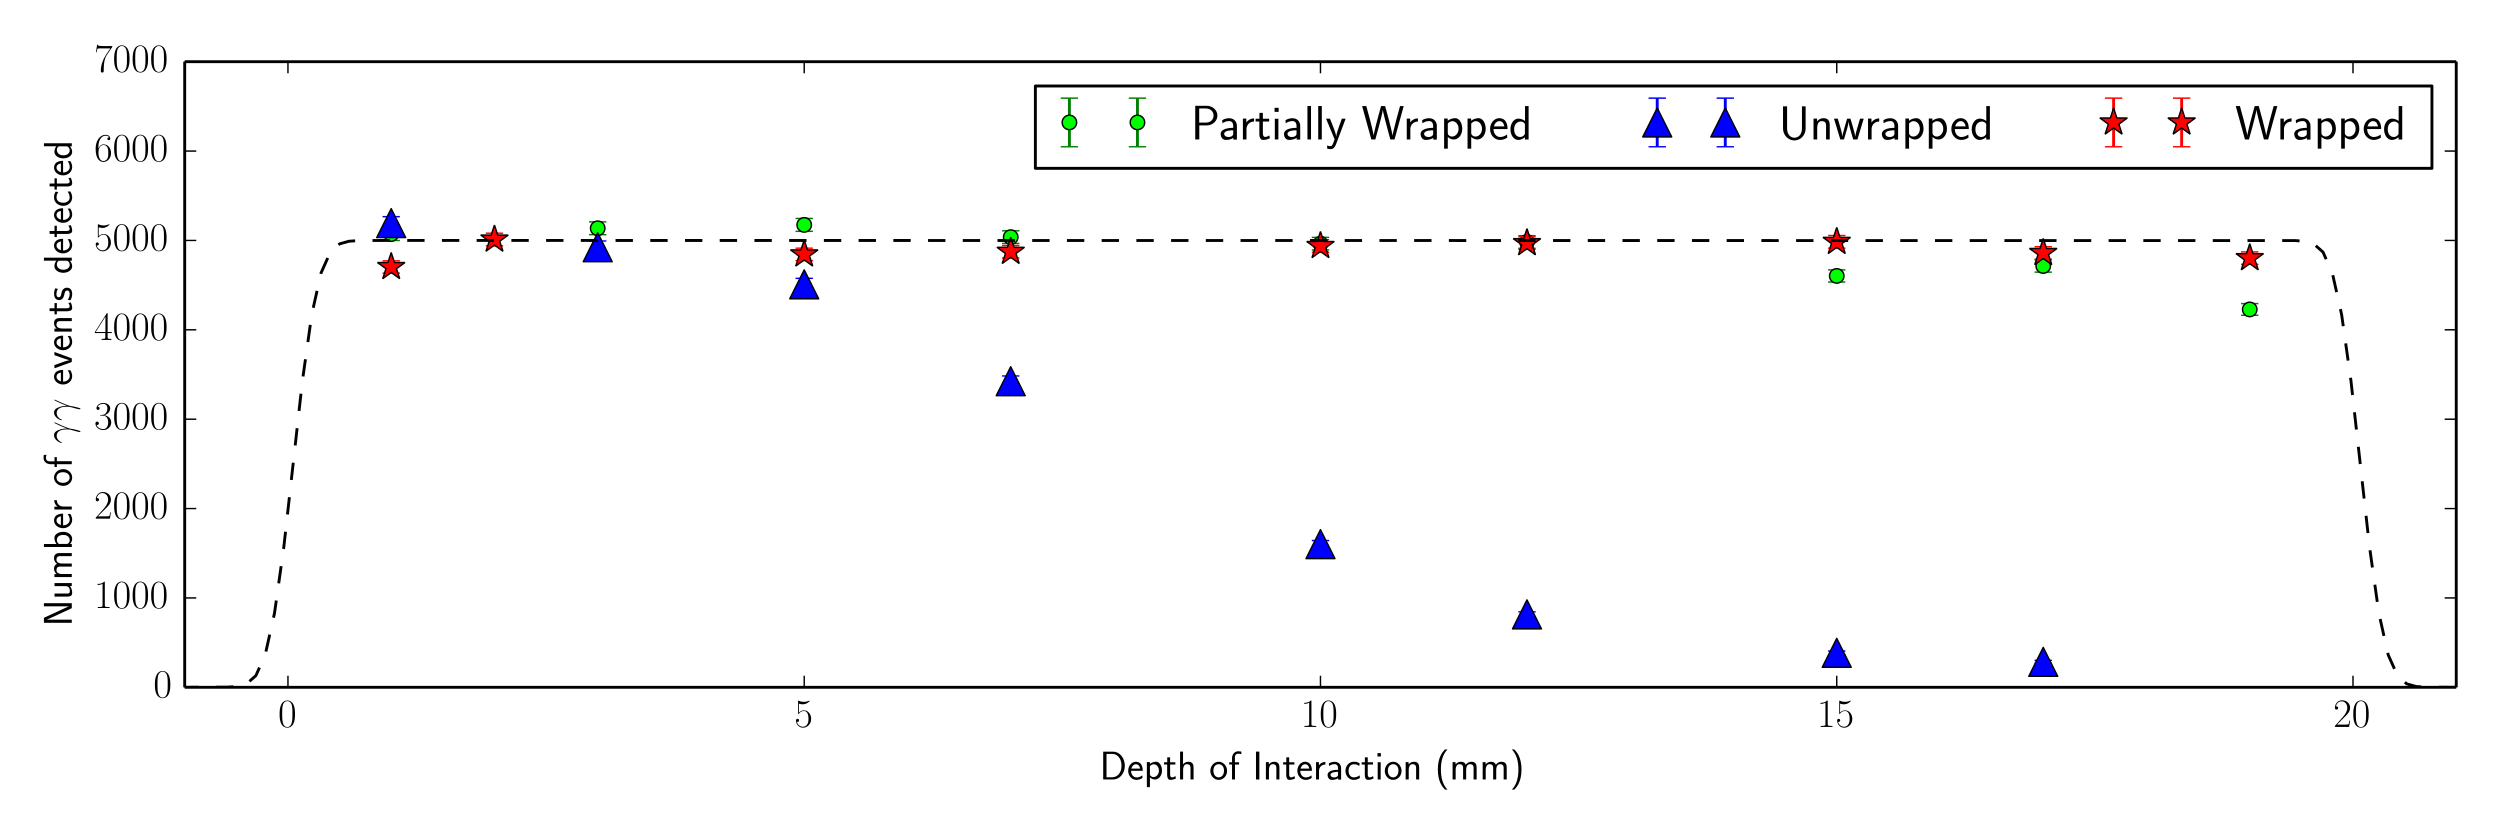 <?xml version="1.0" encoding="utf-8" standalone="no"?>
<!DOCTYPE svg PUBLIC "-//W3C//DTD SVG 1.1//EN"
  "http://www.w3.org/Graphics/SVG/1.1/DTD/svg11.dtd">
<!-- Created with matplotlib (http://matplotlib.org/) -->
<svg height="288pt" version="1.1" viewBox="0 0 864 288" width="864pt" xmlns="http://www.w3.org/2000/svg" xmlns:xlink="http://www.w3.org/1999/xlink">
 <defs>
  <style type="text/css">
*{stroke-linecap:butt;stroke-linejoin:round;}
  </style>
 </defs>
 <g id="figure_1">
  <g id="patch_1">
   <path d="
M0 288
L864 288
L864 0
L0 0
z
" style="fill:#ffffff;"/>
  </g>
  <g id="axes_1">
   <g id="patch_2">
    <path d="
M63.832 237.534
L848.88 237.534
L848.88 21.319
L63.832 21.319
z
" style="fill:#ffffff;"/>
   </g>
   <g id="LineCollection_1">
    <defs>
     <path d="
M135.2 -204.899
L135.2 -209.298" id="C0_0_363432b1da"/>
     <path d="
M206.568 -206.892
L206.568 -211.32" id="C0_1_dbe5087fe6"/>
     <path d="
M277.936 -208.058
L277.936 -212.501" id="C0_2_674c262bca"/>
     <path d="
M456.356 -201.617
L456.356 -205.969" id="C0_3_ca524a3b24"/>
     <path d="
M527.724 -202.2
L527.724 -206.561" id="C0_4_f134cdcc60"/>
     <path d="
M634.776 -190.547
L634.776 -194.738" id="C0_5_5f8c773e01"/>
     <path d="
M349.304 -203.856
L349.304 -208.24" id="C0_6_96d23422d5"/>
     <path d="
M777.512 -179.051
L777.512 -183.068" id="C0_7_a53a858203"/>
     <path d="
M706.144 -193.951
L706.144 -198.192" id="C0_8_f983430fb5"/>
    </defs>
    <g clip-path="url(#pf228d49d95)">
     <use style="fill:none;stroke:#008000;" x="0.0" xlink:href="#C0_0_363432b1da" y="288.0"/>
    </g>
    <g clip-path="url(#pf228d49d95)">
     <use style="fill:none;stroke:#008000;" x="0.0" xlink:href="#C0_1_dbe5087fe6" y="288.0"/>
    </g>
    <g clip-path="url(#pf228d49d95)">
     <use style="fill:none;stroke:#008000;" x="0.0" xlink:href="#C0_2_674c262bca" y="288.0"/>
    </g>
    <g clip-path="url(#pf228d49d95)">
     <use style="fill:none;stroke:#008000;" x="0.0" xlink:href="#C0_3_ca524a3b24" y="288.0"/>
    </g>
    <g clip-path="url(#pf228d49d95)">
     <use style="fill:none;stroke:#008000;" x="0.0" xlink:href="#C0_4_f134cdcc60" y="288.0"/>
    </g>
    <g clip-path="url(#pf228d49d95)">
     <use style="fill:none;stroke:#008000;" x="0.0" xlink:href="#C0_5_5f8c773e01" y="288.0"/>
    </g>
    <g clip-path="url(#pf228d49d95)">
     <use style="fill:none;stroke:#008000;" x="0.0" xlink:href="#C0_6_96d23422d5" y="288.0"/>
    </g>
    <g clip-path="url(#pf228d49d95)">
     <use style="fill:none;stroke:#008000;" x="0.0" xlink:href="#C0_7_a53a858203" y="288.0"/>
    </g>
    <g clip-path="url(#pf228d49d95)">
     <use style="fill:none;stroke:#008000;" x="0.0" xlink:href="#C0_8_f983430fb5" y="288.0"/>
    </g>
   </g>
   <g id="LineCollection_2">
    <defs>
     <path d="
M527.724 -74.788
L527.724 -76.552" id="C1_0_2e08d32fc3"/>
     <path d="
M456.356 -98.712
L456.356 -101.184" id="C1_1_6d698fddf9"/>
     <path d="
M706.144 -58.747
L706.144 -59.79" id="C1_2_a275f52c5c"/>
     <path d="
M206.568 -200.39
L206.568 -204.725" id="C1_3_6d9384a59a"/>
     <path d="
M135.2 -208.671
L135.2 -213.124" id="C1_4_015c723ab4"/>
     <path d="
M634.776 -61.782
L634.776 -62.995" id="C1_5_dbf7caaae1"/>
     <path d="
M277.936 -187.665
L277.936 -191.813" id="C1_6_078b1af646"/>
     <path d="
M349.304 -154.449
L349.304 -158.064" id="C1_7_ce06a3b0f0"/>
    </defs>
    <g clip-path="url(#pf228d49d95)">
     <use style="fill:none;stroke:#0000ff;" x="0.0" xlink:href="#C1_0_2e08d32fc3" y="288.0"/>
    </g>
    <g clip-path="url(#pf228d49d95)">
     <use style="fill:none;stroke:#0000ff;" x="0.0" xlink:href="#C1_1_6d698fddf9" y="288.0"/>
    </g>
    <g clip-path="url(#pf228d49d95)">
     <use style="fill:none;stroke:#0000ff;" x="0.0" xlink:href="#C1_2_a275f52c5c" y="288.0"/>
    </g>
    <g clip-path="url(#pf228d49d95)">
     <use style="fill:none;stroke:#0000ff;" x="0.0" xlink:href="#C1_3_6d9384a59a" y="288.0"/>
    </g>
    <g clip-path="url(#pf228d49d95)">
     <use style="fill:none;stroke:#0000ff;" x="0.0" xlink:href="#C1_4_015c723ab4" y="288.0"/>
    </g>
    <g clip-path="url(#pf228d49d95)">
     <use style="fill:none;stroke:#0000ff;" x="0.0" xlink:href="#C1_5_dbf7caaae1" y="288.0"/>
    </g>
    <g clip-path="url(#pf228d49d95)">
     <use style="fill:none;stroke:#0000ff;" x="0.0" xlink:href="#C1_6_078b1af646" y="288.0"/>
    </g>
    <g clip-path="url(#pf228d49d95)">
     <use style="fill:none;stroke:#0000ff;" x="0.0" xlink:href="#C1_7_ce06a3b0f0" y="288.0"/>
    </g>
   </g>
   <g id="LineCollection_3">
    <defs>
     <path d="
M456.356 -200.82
L456.356 -205.161" id="C2_0_e05a331341"/>
     <path d="
M777.512 -196.649
L777.512 -200.93" id="C2_1_cab901e73f"/>
     <path d="
M527.724 -201.801
L527.724 -206.156" id="C2_2_9893232e33"/>
     <path d="
M634.776 -202.23
L634.776 -206.592" id="C2_3_d852381bc7"/>
     <path d="
M277.936 -197.937
L277.936 -202.236" id="C2_4_6534ffad46"/>
     <path d="
M349.304 -198.826
L349.304 -203.139" id="C2_5_44e779b031"/>
     <path d="
M170.884 -203.028
L170.884 -207.4" id="C2_6_4b771d81ec"/>
     <path d="
M706.144 -198.428
L706.144 -202.734" id="C2_7_588fa220f8"/>
     <path d="
M135.2 -193.613
L135.2 -197.85" id="C2_8_8f1a93cc67"/>
    </defs>
    <g clip-path="url(#pf228d49d95)">
     <use style="fill:none;stroke:#ff0000;" x="0.0" xlink:href="#C2_0_e05a331341" y="288.0"/>
    </g>
    <g clip-path="url(#pf228d49d95)">
     <use style="fill:none;stroke:#ff0000;" x="0.0" xlink:href="#C2_1_cab901e73f" y="288.0"/>
    </g>
    <g clip-path="url(#pf228d49d95)">
     <use style="fill:none;stroke:#ff0000;" x="0.0" xlink:href="#C2_2_9893232e33" y="288.0"/>
    </g>
    <g clip-path="url(#pf228d49d95)">
     <use style="fill:none;stroke:#ff0000;" x="0.0" xlink:href="#C2_3_d852381bc7" y="288.0"/>
    </g>
    <g clip-path="url(#pf228d49d95)">
     <use style="fill:none;stroke:#ff0000;" x="0.0" xlink:href="#C2_4_6534ffad46" y="288.0"/>
    </g>
    <g clip-path="url(#pf228d49d95)">
     <use style="fill:none;stroke:#ff0000;" x="0.0" xlink:href="#C2_5_44e779b031" y="288.0"/>
    </g>
    <g clip-path="url(#pf228d49d95)">
     <use style="fill:none;stroke:#ff0000;" x="0.0" xlink:href="#C2_6_4b771d81ec" y="288.0"/>
    </g>
    <g clip-path="url(#pf228d49d95)">
     <use style="fill:none;stroke:#ff0000;" x="0.0" xlink:href="#C2_7_588fa220f8" y="288.0"/>
    </g>
    <g clip-path="url(#pf228d49d95)">
     <use style="fill:none;stroke:#ff0000;" x="0.0" xlink:href="#C2_8_8f1a93cc67" y="288.0"/>
    </g>
   </g>
   <g id="line2d_1">
    <defs>
     <path d="
M3 1.83697e-16
L-3 -1.83697e-16" id="m1ef3793437" style="stroke:#008000;stroke-width:0.5;"/>
    </defs>
    <g clip-path="url(#pf228d49d95)">
     <use style="fill:#008000;stroke:#008000;stroke-width:0.5;" x="135.2" xlink:href="#m1ef3793437" y="83.101"/>
     <use style="fill:#008000;stroke:#008000;stroke-width:0.5;" x="206.568" xlink:href="#m1ef3793437" y="81.108"/>
     <use style="fill:#008000;stroke:#008000;stroke-width:0.5;" x="277.936" xlink:href="#m1ef3793437" y="79.942"/>
     <use style="fill:#008000;stroke:#008000;stroke-width:0.5;" x="456.356" xlink:href="#m1ef3793437" y="86.383"/>
     <use style="fill:#008000;stroke:#008000;stroke-width:0.5;" x="527.724" xlink:href="#m1ef3793437" y="85.8"/>
     <use style="fill:#008000;stroke:#008000;stroke-width:0.5;" x="634.776" xlink:href="#m1ef3793437" y="97.453"/>
     <use style="fill:#008000;stroke:#008000;stroke-width:0.5;" x="349.304" xlink:href="#m1ef3793437" y="84.144"/>
     <use style="fill:#008000;stroke:#008000;stroke-width:0.5;" x="777.512" xlink:href="#m1ef3793437" y="108.949"/>
     <use style="fill:#008000;stroke:#008000;stroke-width:0.5;" x="706.144" xlink:href="#m1ef3793437" y="94.049"/>
    </g>
   </g>
   <g id="line2d_2">
    <g clip-path="url(#pf228d49d95)">
     <use style="fill:#008000;stroke:#008000;stroke-width:0.5;" x="135.2" xlink:href="#m1ef3793437" y="78.702"/>
     <use style="fill:#008000;stroke:#008000;stroke-width:0.5;" x="206.568" xlink:href="#m1ef3793437" y="76.68"/>
     <use style="fill:#008000;stroke:#008000;stroke-width:0.5;" x="277.936" xlink:href="#m1ef3793437" y="75.499"/>
     <use style="fill:#008000;stroke:#008000;stroke-width:0.5;" x="456.356" xlink:href="#m1ef3793437" y="82.031"/>
     <use style="fill:#008000;stroke:#008000;stroke-width:0.5;" x="527.724" xlink:href="#m1ef3793437" y="81.439"/>
     <use style="fill:#008000;stroke:#008000;stroke-width:0.5;" x="634.776" xlink:href="#m1ef3793437" y="93.262"/>
     <use style="fill:#008000;stroke:#008000;stroke-width:0.5;" x="349.304" xlink:href="#m1ef3793437" y="79.76"/>
     <use style="fill:#008000;stroke:#008000;stroke-width:0.5;" x="777.512" xlink:href="#m1ef3793437" y="104.932"/>
     <use style="fill:#008000;stroke:#008000;stroke-width:0.5;" x="706.144" xlink:href="#m1ef3793437" y="89.808"/>
    </g>
   </g>
   <g id="line2d_3">
    <defs>
     <path d="
M0 2.5
C0.663 2.5 1.299 2.237 1.768 1.768
C2.237 1.299 2.5 0.663 2.5 0
C2.5 -0.663 2.237 -1.299 1.768 -1.768
C1.299 -2.237 0.663 -2.5 0 -2.5
C-0.663 -2.5 -1.299 -2.237 -1.768 -1.768
C-2.237 -1.299 -2.5 -0.663 -2.5 0
C-2.5 0.663 -2.237 1.299 -1.768 1.768
C-1.299 2.237 -0.663 2.5 0 2.5
z
" id="m2a5b102ee3" style="stroke:#000000;stroke-width:0.5;"/>
    </defs>
    <g clip-path="url(#pf228d49d95)">
     <use style="fill:#00ff00;stroke:#000000;stroke-width:0.5;" x="135.2" xlink:href="#m2a5b102ee3" y="80.902"/>
     <use style="fill:#00ff00;stroke:#000000;stroke-width:0.5;" x="206.568" xlink:href="#m2a5b102ee3" y="78.894"/>
     <use style="fill:#00ff00;stroke:#000000;stroke-width:0.5;" x="277.936" xlink:href="#m2a5b102ee3" y="77.72"/>
     <use style="fill:#00ff00;stroke:#000000;stroke-width:0.5;" x="456.356" xlink:href="#m2a5b102ee3" y="84.207"/>
     <use style="fill:#00ff00;stroke:#000000;stroke-width:0.5;" x="527.724" xlink:href="#m2a5b102ee3" y="83.62"/>
     <use style="fill:#00ff00;stroke:#000000;stroke-width:0.5;" x="634.776" xlink:href="#m2a5b102ee3" y="95.357"/>
     <use style="fill:#00ff00;stroke:#000000;stroke-width:0.5;" x="349.304" xlink:href="#m2a5b102ee3" y="81.952"/>
     <use style="fill:#00ff00;stroke:#000000;stroke-width:0.5;" x="777.512" xlink:href="#m2a5b102ee3" y="106.94"/>
     <use style="fill:#00ff00;stroke:#000000;stroke-width:0.5;" x="706.144" xlink:href="#m2a5b102ee3" y="91.929"/>
    </g>
   </g>
   <g id="line2d_4">
    <defs>
     <path d="
M3 1.83697e-16
L-3 -1.83697e-16" id="mdde457ef1d" style="stroke:#0000ff;stroke-width:0.5;"/>
    </defs>
    <g clip-path="url(#pf228d49d95)">
     <use style="fill:#0000ff;stroke:#0000ff;stroke-width:0.5;" x="527.724" xlink:href="#mdde457ef1d" y="213.212"/>
     <use style="fill:#0000ff;stroke:#0000ff;stroke-width:0.5;" x="456.356" xlink:href="#mdde457ef1d" y="189.288"/>
     <use style="fill:#0000ff;stroke:#0000ff;stroke-width:0.5;" x="706.144" xlink:href="#mdde457ef1d" y="229.253"/>
     <use style="fill:#0000ff;stroke:#0000ff;stroke-width:0.5;" x="206.568" xlink:href="#mdde457ef1d" y="87.61"/>
     <use style="fill:#0000ff;stroke:#0000ff;stroke-width:0.5;" x="135.2" xlink:href="#mdde457ef1d" y="79.329"/>
     <use style="fill:#0000ff;stroke:#0000ff;stroke-width:0.5;" x="634.776" xlink:href="#mdde457ef1d" y="226.219"/>
     <use style="fill:#0000ff;stroke:#0000ff;stroke-width:0.5;" x="277.936" xlink:href="#mdde457ef1d" y="100.335"/>
     <use style="fill:#0000ff;stroke:#0000ff;stroke-width:0.5;" x="349.304" xlink:href="#mdde457ef1d" y="133.551"/>
    </g>
   </g>
   <g id="line2d_5">
    <g clip-path="url(#pf228d49d95)">
     <use style="fill:#0000ff;stroke:#0000ff;stroke-width:0.5;" x="527.724" xlink:href="#mdde457ef1d" y="211.448"/>
     <use style="fill:#0000ff;stroke:#0000ff;stroke-width:0.5;" x="456.356" xlink:href="#mdde457ef1d" y="186.816"/>
     <use style="fill:#0000ff;stroke:#0000ff;stroke-width:0.5;" x="706.144" xlink:href="#mdde457ef1d" y="228.21"/>
     <use style="fill:#0000ff;stroke:#0000ff;stroke-width:0.5;" x="206.568" xlink:href="#mdde457ef1d" y="83.275"/>
     <use style="fill:#0000ff;stroke:#0000ff;stroke-width:0.5;" x="135.2" xlink:href="#mdde457ef1d" y="74.876"/>
     <use style="fill:#0000ff;stroke:#0000ff;stroke-width:0.5;" x="634.776" xlink:href="#mdde457ef1d" y="225.005"/>
     <use style="fill:#0000ff;stroke:#0000ff;stroke-width:0.5;" x="277.936" xlink:href="#mdde457ef1d" y="96.187"/>
     <use style="fill:#0000ff;stroke:#0000ff;stroke-width:0.5;" x="349.304" xlink:href="#mdde457ef1d" y="129.936"/>
    </g>
   </g>
   <g id="line2d_6">
    <defs>
     <path d="
M0 -5
L-5 5
L5 5
z
" id="m225e1ef6c6" style="stroke:#000000;stroke-linejoin:miter;stroke-width:0.5;"/>
    </defs>
    <g clip-path="url(#pf228d49d95)">
     <use style="fill:#0000ff;stroke:#000000;stroke-linejoin:miter;stroke-width:0.5;" x="527.724" xlink:href="#m225e1ef6c6" y="212.33"/>
     <use style="fill:#0000ff;stroke:#000000;stroke-linejoin:miter;stroke-width:0.5;" x="456.356" xlink:href="#m225e1ef6c6" y="188.052"/>
     <use style="fill:#0000ff;stroke:#000000;stroke-linejoin:miter;stroke-width:0.5;" x="706.144" xlink:href="#m225e1ef6c6" y="228.731"/>
     <use style="fill:#0000ff;stroke:#000000;stroke-linejoin:miter;stroke-width:0.5;" x="206.568" xlink:href="#m225e1ef6c6" y="85.442"/>
     <use style="fill:#0000ff;stroke:#000000;stroke-linejoin:miter;stroke-width:0.5;" x="135.2" xlink:href="#m225e1ef6c6" y="77.103"/>
     <use style="fill:#0000ff;stroke:#000000;stroke-linejoin:miter;stroke-width:0.5;" x="634.776" xlink:href="#m225e1ef6c6" y="225.612"/>
     <use style="fill:#0000ff;stroke:#000000;stroke-linejoin:miter;stroke-width:0.5;" x="277.936" xlink:href="#m225e1ef6c6" y="98.261"/>
     <use style="fill:#0000ff;stroke:#000000;stroke-linejoin:miter;stroke-width:0.5;" x="349.304" xlink:href="#m225e1ef6c6" y="131.743"/>
    </g>
   </g>
   <g id="line2d_7">
    <defs>
     <path d="
M3 1.83697e-16
L-3 -1.83697e-16" id="m12d35e2592" style="stroke:#ff0000;stroke-width:0.5;"/>
    </defs>
    <g clip-path="url(#pf228d49d95)">
     <use style="fill:#ff0000;stroke:#ff0000;stroke-width:0.5;" x="456.356" xlink:href="#m12d35e2592" y="87.18"/>
     <use style="fill:#ff0000;stroke:#ff0000;stroke-width:0.5;" x="777.512" xlink:href="#m12d35e2592" y="91.351"/>
     <use style="fill:#ff0000;stroke:#ff0000;stroke-width:0.5;" x="527.724" xlink:href="#m12d35e2592" y="86.199"/>
     <use style="fill:#ff0000;stroke:#ff0000;stroke-width:0.5;" x="634.776" xlink:href="#m12d35e2592" y="85.77"/>
     <use style="fill:#ff0000;stroke:#ff0000;stroke-width:0.5;" x="277.936" xlink:href="#m12d35e2592" y="90.063"/>
     <use style="fill:#ff0000;stroke:#ff0000;stroke-width:0.5;" x="349.304" xlink:href="#m12d35e2592" y="89.174"/>
     <use style="fill:#ff0000;stroke:#ff0000;stroke-width:0.5;" x="170.884" xlink:href="#m12d35e2592" y="84.972"/>
     <use style="fill:#ff0000;stroke:#ff0000;stroke-width:0.5;" x="706.144" xlink:href="#m12d35e2592" y="89.572"/>
     <use style="fill:#ff0000;stroke:#ff0000;stroke-width:0.5;" x="135.2" xlink:href="#m12d35e2592" y="94.387"/>
    </g>
   </g>
   <g id="line2d_8">
    <g clip-path="url(#pf228d49d95)">
     <use style="fill:#ff0000;stroke:#ff0000;stroke-width:0.5;" x="456.356" xlink:href="#m12d35e2592" y="82.839"/>
     <use style="fill:#ff0000;stroke:#ff0000;stroke-width:0.5;" x="777.512" xlink:href="#m12d35e2592" y="87.07"/>
     <use style="fill:#ff0000;stroke:#ff0000;stroke-width:0.5;" x="527.724" xlink:href="#m12d35e2592" y="81.844"/>
     <use style="fill:#ff0000;stroke:#ff0000;stroke-width:0.5;" x="634.776" xlink:href="#m12d35e2592" y="81.408"/>
     <use style="fill:#ff0000;stroke:#ff0000;stroke-width:0.5;" x="277.936" xlink:href="#m12d35e2592" y="85.764"/>
     <use style="fill:#ff0000;stroke:#ff0000;stroke-width:0.5;" x="349.304" xlink:href="#m12d35e2592" y="84.861"/>
     <use style="fill:#ff0000;stroke:#ff0000;stroke-width:0.5;" x="170.884" xlink:href="#m12d35e2592" y="80.6"/>
     <use style="fill:#ff0000;stroke:#ff0000;stroke-width:0.5;" x="706.144" xlink:href="#m12d35e2592" y="85.266"/>
     <use style="fill:#ff0000;stroke:#ff0000;stroke-width:0.5;" x="135.2" xlink:href="#m12d35e2592" y="90.15"/>
    </g>
   </g>
   <g id="line2d_9">
    <defs>
     <path d="
M3.06162e-16 -5
L-1.123 -1.545
L-4.755 -1.545
L-1.816 0.59
L-2.939 4.045
L-3.5083e-16 1.91
L2.939 4.045
L1.816 0.59
L4.755 -1.545
L1.123 -1.545
z
" id="m46c0476064" style="stroke:#000000;stroke-linejoin:bevel;stroke-width:0.5;"/>
    </defs>
    <g clip-path="url(#pf228d49d95)">
     <use style="fill:#ff0000;stroke:#000000;stroke-linejoin:bevel;stroke-width:0.5;" x="456.356" xlink:href="#m46c0476064" y="85.01"/>
     <use style="fill:#ff0000;stroke:#000000;stroke-linejoin:bevel;stroke-width:0.5;" x="777.512" xlink:href="#m46c0476064" y="89.211"/>
     <use style="fill:#ff0000;stroke:#000000;stroke-linejoin:bevel;stroke-width:0.5;" x="527.724" xlink:href="#m46c0476064" y="84.021"/>
     <use style="fill:#ff0000;stroke:#000000;stroke-linejoin:bevel;stroke-width:0.5;" x="634.776" xlink:href="#m46c0476064" y="83.589"/>
     <use style="fill:#ff0000;stroke:#000000;stroke-linejoin:bevel;stroke-width:0.5;" x="277.936" xlink:href="#m46c0476064" y="87.913"/>
     <use style="fill:#ff0000;stroke:#000000;stroke-linejoin:bevel;stroke-width:0.5;" x="349.304" xlink:href="#m46c0476064" y="87.018"/>
     <use style="fill:#ff0000;stroke:#000000;stroke-linejoin:bevel;stroke-width:0.5;" x="170.884" xlink:href="#m46c0476064" y="82.786"/>
     <use style="fill:#ff0000;stroke:#000000;stroke-linejoin:bevel;stroke-width:0.5;" x="706.144" xlink:href="#m46c0476064" y="87.419"/>
     <use style="fill:#ff0000;stroke:#000000;stroke-linejoin:bevel;stroke-width:0.5;" x="135.2" xlink:href="#m46c0476064" y="92.269"/>
    </g>
   </g>
   <g id="line2d_10">
    <path clip-path="url(#pf228d49d95)" d="
M62.688 237.534
L78.778 237.482
L81.996 237.257
L85.214 236.357
L88.432 233.501
L91.65 226.306
L94.868 211.919
L98.086 189.084
L104.522 131.546
L107.74 108.71
L110.958 94.323
L114.176 87.128
L117.394 84.272
L120.612 83.373
L123.83 83.147
L133.484 83.095
L793.173 83.147
L796.391 83.373
L799.609 84.272
L802.827 87.128
L806.045 94.323
L809.263 108.71
L812.481 131.546
L818.917 189.084
L822.135 211.919
L825.353 226.306
L828.571 233.501
L831.789 236.357
L835.007 237.257
L838.225 237.482
L847.879 237.534
L851.097 237.534
L851.097 237.534" style="fill:none;stroke:#000000;stroke-dasharray:6,6;stroke-dashoffset:0.0;"/>
   </g>
   <g id="matplotlib.axis_1">
    <g id="xtick_1">
     <g id="line2d_11">
      <defs>
       <path d="
M0 0
L0 -4" id="m93b0483c22" style="stroke:#000000;stroke-width:0.5;"/>
      </defs>
      <g>
       <use style="stroke:#000000;stroke-width:0.5;" x="99.516" xlink:href="#m93b0483c22" y="237.534"/>
      </g>
     </g>
     <g id="line2d_12">
      <defs>
       <path d="
M0 0
L0 4" id="m741efc42ff" style="stroke:#000000;stroke-width:0.5;"/>
      </defs>
      <g>
       <use style="stroke:#000000;stroke-width:0.5;" x="99.516" xlink:href="#m741efc42ff" y="21.319"/>
      </g>
     </g>
     <g id="text_1">
      <!-- $0$ -->
      <defs>
       <path d="
M42 31.641
C42 37.75 41.906 48.125 37.703 56.109
C34 63.109 28.094 65.594 22.906 65.594
C18.094 65.594 12 63.406 8.203 56.203
C4.203 48.719 3.797 39.438 3.797 31.641
C3.797 25.953 3.906 17.281 7 9.672
C11.297 -0.609 19 -2 22.906 -2
C27.5 -2 34.5 -0.109 38.594 9.375
C41.594 16.281 42 24.359 42 31.641
M22.906 -0.406
C16.5 -0.406 12.703 5.078 11.297 12.688
C10.203 18.562 10.203 27.156 10.203 32.75
C10.203 40.438 10.203 46.828 11.5 52.922
C13.406 61.391 19 64 22.906 64
C27 64 32.297 61.297 34.203 53.125
C35.5 47.438 35.594 40.734 35.594 32.75
C35.594 26.25 35.594 18.266 34.406 12.375
C32.297 1.484 26.406 -0.406 22.906 -0.406" id="CMR17-48"/>
      </defs>
      <g transform="translate(96.102 251.22)scale(0.14 -0.14)">
       <use transform="scale(0.996)" xlink:href="#CMR17-48"/>
      </g>
     </g>
    </g>
    <g id="xtick_2">
     <g id="line2d_13">
      <g>
       <use style="stroke:#000000;stroke-width:0.5;" x="277.936" xlink:href="#m93b0483c22" y="237.534"/>
      </g>
     </g>
     <g id="line2d_14">
      <g>
       <use style="stroke:#000000;stroke-width:0.5;" x="277.936" xlink:href="#m741efc42ff" y="21.319"/>
      </g>
     </g>
     <g id="text_2">
      <!-- $5$ -->
      <defs>
       <path d="
M11.406 57.688
C12.406 57.281 16.5 56 20.703 56
C30 56 35.094 61.016 38 63.922
C38 64.734 38 65.25 37.406 65.25
C37.297 65.25 37.094 65.25 36.297 64.828
C32.797 63.312 28.703 62.078 23.703 62.078
C20.703 62.078 16.203 62.5 11.297 64.734
C10.203 65.25 10 65.25 9.906 65.25
C9.406 65.25 9.297 65.141 9.297 63.156
L9.297 34.281
C9.297 32.5 9.297 32 10.297 32
C10.797 32 11 32.203 11.5 32.906
C14.703 37.484 19.094 39.406 24.094 39.406
C27.594 39.406 35.094 37.219 35.094 20.141
C35.094 16.953 35.094 11.172 32.094 6.578
C29.594 2.484 25.703 0.391 21.406 0.391
C14.797 0.391 8.094 5 6.297 12.719
C6.703 12.609 7.5 12.422 7.906 12.422
C9.203 12.422 11.703 13.125 11.703 16.219
C11.703 18.906 9.797 20 7.906 20
C5.594 20 4.094 18.594 4.094 15.797
C4.094 7.094 11 -2 21.594 -2
C31.906 -2 41.703 6.875 41.703 19.75
C41.703 31.719 33.906 41 24.203 41
C19.094 41 14.797 39.094 11.406 35.453
z
" id="CMR17-53"/>
      </defs>
      <g transform="translate(274.522 251.22)scale(0.14 -0.14)">
       <use transform="scale(0.996)" xlink:href="#CMR17-53"/>
      </g>
     </g>
    </g>
    <g id="xtick_3">
     <g id="line2d_15">
      <g>
       <use style="stroke:#000000;stroke-width:0.5;" x="456.356" xlink:href="#m93b0483c22" y="237.534"/>
      </g>
     </g>
     <g id="line2d_16">
      <g>
       <use style="stroke:#000000;stroke-width:0.5;" x="456.356" xlink:href="#m741efc42ff" y="21.319"/>
      </g>
     </g>
     <g id="text_3">
      <!-- $10$ -->
      <defs>
       <path d="
M26.594 63.312
C26.594 65.406 26.5 65.5 25.094 65.5
C21.203 61.188 15.297 59.797 9.703 59.797
C9.406 59.797 8.906 59.797 8.797 59.5
C8.703 59.297 8.703 59.094 8.703 57
C11.797 57 17 57.594 21 59.984
L21 7.203
C21 3.688 20.797 2.5 12.203 2.5
L9.203 2.5
L9.203 0
C14 0 19 0 23.797 0
C28.594 0 33.594 0 38.406 0
L38.406 2.5
L35.406 2.5
C26.797 2.5 26.594 3.594 26.594 7.156
z
" id="CMR17-49"/>
      </defs>
      <g transform="translate(449.527 251.22)scale(0.14 -0.14)">
       <use transform="scale(0.996)" xlink:href="#CMR17-49"/>
       <use transform="translate(45.69 0.0)scale(0.996)" xlink:href="#CMR17-48"/>
      </g>
     </g>
    </g>
    <g id="xtick_4">
     <g id="line2d_17">
      <g>
       <use style="stroke:#000000;stroke-width:0.5;" x="634.776" xlink:href="#m93b0483c22" y="237.534"/>
      </g>
     </g>
     <g id="line2d_18">
      <g>
       <use style="stroke:#000000;stroke-width:0.5;" x="634.776" xlink:href="#m741efc42ff" y="21.319"/>
      </g>
     </g>
     <g id="text_4">
      <!-- $15$ -->
      <g transform="translate(627.947 251.22)scale(0.14 -0.14)">
       <use transform="scale(0.996)" xlink:href="#CMR17-49"/>
       <use transform="translate(45.69 0.0)scale(0.996)" xlink:href="#CMR17-53"/>
      </g>
     </g>
    </g>
    <g id="xtick_5">
     <g id="line2d_19">
      <g>
       <use style="stroke:#000000;stroke-width:0.5;" x="813.196" xlink:href="#m93b0483c22" y="237.534"/>
      </g>
     </g>
     <g id="line2d_20">
      <g>
       <use style="stroke:#000000;stroke-width:0.5;" x="813.196" xlink:href="#m741efc42ff" y="21.319"/>
      </g>
     </g>
     <g id="text_5">
      <!-- $20$ -->
      <defs>
       <path d="
M41.703 15.453
L39.906 15.453
C38.906 8.375 38.094 7.172 37.703 6.562
C37.203 5.766 30 5.766 28.594 5.766
L9.406 5.766
C13 9.672 20 16.75 28.5 24.953
C34.594 30.734 41.703 37.531 41.703 47.422
C41.703 59.219 32.297 66 21.797 66
C10.797 66 4.094 56.312 4.094 47.344
C4.094 43.438 7 42.938 8.203 42.938
C9.203 42.938 12.203 43.547 12.203 47.031
C12.203 50.109 9.594 51 8.203 51
C7.594 51 7 50.906 6.594 50.703
C8.5 59.219 14.297 63.406 20.406 63.406
C29.094 63.406 34.797 56.516 34.797 47.422
C34.797 38.734 29.703 31.25 24 24.75
L4.094 2.281
L4.094 0
L39.297 0
z
" id="CMR17-50"/>
      </defs>
      <g transform="translate(806.368 251.22)scale(0.14 -0.14)">
       <use transform="scale(0.996)" xlink:href="#CMR17-50"/>
       <use transform="translate(45.69 0.0)scale(0.996)" xlink:href="#CMR17-48"/>
      </g>
     </g>
    </g>
    <g id="text_6">
     <!-- Depth of Interaction (mm) -->
     <defs>
      <path d="
M11.297 -25
C16.703 -19.516 29.094 -6.781 29.094 24.672
C29.094 56.234 16.703 68.875 11.297 74.453
L5.203 74.453
C17.5 61.703 21.5 43.891 21.5 24.781
C21.5 5.766 17.703 -12.156 5.203 -25
z
" id="CMSS17-41"/>
      <path d="
M14.906 21.297
C14.906 30.703 21.797 37 30.594 37
L30.594 43.578
C24.203 43.578 18.203 40.391 14.594 35.203
L14.594 43.094
L7.5 43.094
L7.5 0
L14.906 0
z
" id="CMSS17-114"/>
      <path d="
M40.906 29.328
C40.906 35.672 39.406 44 28.094 44
C21.797 44 17.703 40.922 14.797 37.531
L14.797 69.078
L7.406 69.078
L7.406 0
L15 0
L15 24.359
C15 30.688 17.406 37.938 24.203 37.938
C33 37.938 33.297 32 33.297 28.578
L33.297 0
L40.906 0
z
" id="CMSS17-104"/>
      <path d="
M16.703 37
L29.703 37
L29.703 42.766
L16.703 42.766
L16.703 55
L9.594 55
L9.594 42.766
L1.703 42.766
L1.703 37
L9.406 37
L9.406 11.703
C9.406 6 10.703 -1 17.297 -1
C22.297 -1 26.906 0.391 31.297 2.688
L29.703 8.562
C27.297 6.469 24.406 5.266 21.297 5.266
C16.906 5.266 16.703 10.875 16.703 13.375
z
" id="CMSS17-116"/>
      <path d="
M44.203 21.188
C44.203 34 34.703 44 23.5 44
C12 44 2.703 33.703 2.703 21.188
C2.703 8.5 12.297 -1 23.406 -1
C34.797 -1 44.203 8.797 44.203 21.188
M23.5 5.266
C16.406 5.266 10.297 11.078 10.297 22
C10.297 33.609 17.406 37.922 23.406 37.922
C29.906 37.922 36.594 33.219 36.594 22
C36.594 10.672 30.094 5.266 23.5 5.266" id="CMSS17-111"/>
      <path d="
M40.906 29.328
C40.906 35.672 39.406 44 28.094 44
C21.703 44 17.5 40.719 14.703 37.328
L14.703 43.094
L7.406 43.094
L7.406 0
L15 0
L15 24.359
C15 30.688 17.406 37.938 24.203 37.938
C33 37.938 33.297 32 33.297 28.578
L33.297 0
L40.906 0
z
" id="CMSS17-110"/>
      <path d="
M15.094 5.203
C18.406 2.016 22.906 -0.078 27.703 -0.078
C37 -0.078 45 9.422 45 22.062
C45 33.734 39 44 30.406 44
C25.406 44 19.406 42.219 14.906 38.625
L14.906 43.203
L7.5 43.203
L7.5 -19
L15.094 -19
z

M15.094 32.812
C15.906 34 19.297 37.734 24.797 37.734
C31.797 37.734 37.406 30.625 37.406 22.062
C37.406 12.297 30.594 6 23.906 6
C21.906 6 19.797 6.484 17.797 8.172
C15.094 10.531 15.094 12 15.094 13.391
z
" id="CMSS17-112"/>
      <path d="
M39.094 21.516
C39.094 24.844 38.906 31.297 35.703 36.641
C32.203 42.391 26.5 44 22.203 44
C11.797 44 3 34.188 3 21.484
C3 9.094 12.094 -1 23.594 -1
C28.094 -1 33.594 0.297 38.594 3.875
C38.594 4.281 38.406 6.469 38.297 6.562
C38.297 6.766 38 9.828 38 10.234
C33.203 6.359 27.703 5.078 23.703 5.078
C17.297 5.078 10.406 10.422 10.094 21.516
z

M10.906 27
C12.203 32.562 16.594 37.828 22.203 37.828
C23.703 37.828 30.703 37.828 32.5 27
z
" id="CMSS17-101"/>
      <path d="
M25.203 74.453
C19.797 68.969 7.406 56.234 7.406 24.781
C7.406 -6.781 19.797 -19.422 25.203 -25
L31.297 -25
C19 -12.25 15 5.562 15 24.672
C15 43.688 18.797 61.609 31.297 74.453
z
" id="CMSS17-40"/>
      <path d="
M67 29.328
C67 36.062 65.297 44 54.094 44
C46.594 44 42.094 39.312 40.094 36.422
C38.297 41.719 34.094 44 28.094 44
C21.297 44 17 40.125 14.703 37.328
L14.703 43.094
L7.406 43.094
L7.406 0
L15 0
L15 24.359
C15 30.297 17.203 37.938 24.297 37.938
C33.406 37.938 33.406 31.5 33.406 28.578
L33.406 0
L41 0
L41 24.359
C41 30.297 43.203 37.938 50.297 37.938
C59.406 37.938 59.406 31.5 59.406 28.578
L59.406 0
L67 0
z
" id="CMSS17-109"/>
      <path d="
M8.906 69
L8.906 0
L33.5 0
C49.906 0 62.5 15.312 62.5 33.906
C62.5 53.094 49.906 69 33.5 69
z

M17.094 5.578
L17.094 63.422
L31.297 63.422
C44.703 63.422 54.297 51.203 54.297 33.906
C54.297 17.297 44.797 5.578 31.297 5.578
z
" id="CMSS17-68"/>
      <path d="
M37.594 27.984
C37.594 37.375 30.906 43.875 21.906 43.875
C17.5 43.875 12.703 43.078 7.203 39.891
L7.797 33.359
C10.297 35.125 14.594 38 21.797 38
C26.906 38 30 34.062 30 27.844
L30 24
C14 24 4 19.344 4 11.344
C4 7.203 6.5 -1 14.797 -1
C16.297 -1 24.406 -1 30.203 3.391
L30.203 -0.297
L37.594 -0.297
z

M30 12.75
C30 10.953 30 8.562 27 6.781
C24.406 5.078 21.094 5.078 19.703 5.078
C14.703 5.078 11.297 7.984 11.297 11.625
C11.297 18.922 26.906 18.922 30 18.922
z
" id="CMSS17-97"/>
      <path d="
M15.297 65.359
L6.906 65.359
L6.906 57
L15.297 57
z

M14.797 42.797
L7.406 42.797
L7.406 0
L14.797 0
z
" id="CMSS17-105"/>
      <path d="
M16.797 37
L26.906 37
L26.906 42.766
L16.594 42.766
L16.594 55.609
C16.594 62.719 22 63.938 25.094 63.938
C26.094 63.938 28.906 63.938 32.5 62.641
L32.5 69.203
C30.203 69.703 27.406 70 25.203 70
C15.906 70 9.406 62.391 9.406 52.484
L9.406 42.766
L2.5 42.766
L2.5 37
L9.406 37
L9.406 0
L16.797 0
z
" id="CMSS17-102"/>
      <path d="
M38.5 39.719
C38.5 40.406 33.906 42.406 32.703 42.797
C29.406 44 25.203 44 24.094 44
C11.094 44 3.297 32.703 3.297 21.297
C3.297 9.297 12 -1 23.703 -1
C30.406 -1 35.203 1.188 39.094 3.781
L38.5 10.375
C34.203 7.078 29.203 5.266 23.797 5.266
C16 5.266 10.906 12.094 10.906 21.391
C10.906 28.609 14.203 37.719 24.203 37.719
C29.703 37.719 32.797 36.609 37.406 33.516
z
" id="CMSS17-99"/>
      <path d="
M17.094 69.078
L8.703 69.078
L8.703 0
L17.094 0
z
" id="CMSS17-73"/>
     </defs>
     <g transform="translate(380.024 269.393)scale(0.14 -0.14)">
      <use transform="scale(0.996)" xlink:href="#CMSS17-68"/>
      <use transform="translate(67.543 0.0)scale(0.996)" xlink:href="#CMSS17-101"/>
      <use transform="translate(109.182 0.0)scale(0.996)" xlink:href="#CMSS17-112"/>
      <use transform="translate(157.387 0.0)scale(0.996)" xlink:href="#CMSS17-116"/>
      <use transform="translate(191.218 0.0)scale(0.996)" xlink:href="#CMSS17-104"/>
      <use transform="translate(270.652 0.0)scale(0.996)" xlink:href="#CMSS17-111"/>
      <use transform="translate(317.496 0.0)scale(0.996)" xlink:href="#CMSS17-102"/>
      <use transform="translate(377.352 0.0)scale(0.996)" xlink:href="#CMSS17-73"/>
      <use transform="translate(403.136 0.0)scale(0.996)" xlink:href="#CMSS17-110"/>
      <use transform="translate(451.34 0.0)scale(0.996)" xlink:href="#CMSS17-116"/>
      <use transform="translate(485.172 0.0)scale(0.996)" xlink:href="#CMSS17-101"/>
      <use transform="translate(526.811 0.0)scale(0.996)" xlink:href="#CMSS17-114"/>
      <use transform="translate(558.721 0.0)scale(0.996)" xlink:href="#CMSS17-97"/>
      <use transform="translate(603.643 0.0)scale(0.996)" xlink:href="#CMSS17-99"/>
      <use transform="translate(645.281 0.0)scale(0.996)" xlink:href="#CMSS17-116"/>
      <use transform="translate(679.113 0.0)scale(0.996)" xlink:href="#CMSS17-105"/>
      <use transform="translate(701.294 0.0)scale(0.996)" xlink:href="#CMSS17-111"/>
      <use transform="translate(748.137 0.0)scale(0.996)" xlink:href="#CMSS17-110"/>
      <use transform="translate(827.571 0.0)scale(0.996)" xlink:href="#CMSS17-40"/>
      <use transform="translate(864.005 0.0)scale(0.996)" xlink:href="#CMSS17-109"/>
      <use transform="translate(938.235 0.0)scale(0.996)" xlink:href="#CMSS17-109"/>
      <use transform="translate(1012.464 0.0)scale(0.996)" xlink:href="#CMSS17-41"/>
     </g>
    </g>
   </g>
   <g id="matplotlib.axis_2">
    <g id="ytick_1">
     <g id="line2d_21">
      <defs>
       <path d="
M0 0
L4 0" id="m728421d6d4" style="stroke:#000000;stroke-width:0.5;"/>
      </defs>
      <g>
       <use style="stroke:#000000;stroke-width:0.5;" x="63.832" xlink:href="#m728421d6d4" y="237.534"/>
      </g>
     </g>
     <g id="line2d_22">
      <defs>
       <path d="
M0 0
L-4 0" id="mcb0005524f" style="stroke:#000000;stroke-width:0.5;"/>
      </defs>
      <g>
       <use style="stroke:#000000;stroke-width:0.5;" x="848.88" xlink:href="#mcb0005524f" y="237.534"/>
      </g>
     </g>
     <g id="text_7">
      <!-- $0$ -->
      <g transform="translate(53.003 241.021)scale(0.14 -0.14)">
       <use transform="scale(0.996)" xlink:href="#CMR17-48"/>
      </g>
     </g>
    </g>
    <g id="ytick_2">
     <g id="line2d_23">
      <g>
       <use style="stroke:#000000;stroke-width:0.5;" x="63.832" xlink:href="#m728421d6d4" y="206.646"/>
      </g>
     </g>
     <g id="line2d_24">
      <g>
       <use style="stroke:#000000;stroke-width:0.5;" x="848.88" xlink:href="#mcb0005524f" y="206.646"/>
      </g>
     </g>
     <g id="text_8">
      <!-- $1000$ -->
      <g transform="translate(32.518 210.133)scale(0.14 -0.14)">
       <use transform="scale(0.996)" xlink:href="#CMR17-49"/>
       <use transform="translate(45.69 0.0)scale(0.996)" xlink:href="#CMR17-48"/>
       <use transform="translate(91.381 0.0)scale(0.996)" xlink:href="#CMR17-48"/>
       <use transform="translate(137.071 0.0)scale(0.996)" xlink:href="#CMR17-48"/>
      </g>
     </g>
    </g>
    <g id="ytick_3">
     <g id="line2d_25">
      <g>
       <use style="stroke:#000000;stroke-width:0.5;" x="63.832" xlink:href="#m728421d6d4" y="175.759"/>
      </g>
     </g>
     <g id="line2d_26">
      <g>
       <use style="stroke:#000000;stroke-width:0.5;" x="848.88" xlink:href="#mcb0005524f" y="175.759"/>
      </g>
     </g>
     <g id="text_9">
      <!-- $2000$ -->
      <g transform="translate(32.518 179.245)scale(0.14 -0.14)">
       <use transform="scale(0.996)" xlink:href="#CMR17-50"/>
       <use transform="translate(45.69 0.0)scale(0.996)" xlink:href="#CMR17-48"/>
       <use transform="translate(91.381 0.0)scale(0.996)" xlink:href="#CMR17-48"/>
       <use transform="translate(137.071 0.0)scale(0.996)" xlink:href="#CMR17-48"/>
      </g>
     </g>
    </g>
    <g id="ytick_4">
     <g id="line2d_27">
      <g>
       <use style="stroke:#000000;stroke-width:0.5;" x="63.832" xlink:href="#m728421d6d4" y="144.871"/>
      </g>
     </g>
     <g id="line2d_28">
      <g>
       <use style="stroke:#000000;stroke-width:0.5;" x="848.88" xlink:href="#mcb0005524f" y="144.871"/>
      </g>
     </g>
     <g id="text_10">
      <!-- $3000$ -->
      <defs>
       <path d="
M22.094 33.703
C31 33.703 34.906 25.969 34.906 17.031
C34.906 5 28.5 0.391 22.703 0.391
C17.406 0.391 8.797 3.031 6.094 10.828
C6.594 10.625 7.094 10.625 7.594 10.625
C10 10.625 11.797 12.219 11.797 14.812
C11.797 17.703 9.594 19 7.594 19
C5.906 19 3.297 18.203 3.297 14.469
C3.297 5.234 12.297 -2 22.906 -2
C34 -2 42.5 6.719 42.5 16.953
C42.5 26.672 34.5 33.688 25 34.797
C32.594 36.375 39.906 43.062 39.906 52.016
C39.906 59.688 32 65.297 23 65.297
C13.906 65.297 5.906 59.828 5.906 52.016
C5.906 48.594 8.5 48 9.797 48
C11.906 48 13.703 49.297 13.703 51.891
C13.703 54.469 11.906 55.766 9.797 55.766
C9.406 55.766 8.906 55.766 8.5 55.562
C11.406 61.859 19.297 63 22.797 63
C26.297 63 32.906 61.328 32.906 51.875
C32.906 49.109 32.5 44.188 29.094 39.844
C26.094 36 22.703 36 19.406 35.594
C18.906 35.594 16.594 35.594 16.203 35.594
C15.5 35.484 15.094 35.391 15.094 34.594
C15.094 33.812 15.203 33.703 17.203 33.703
z
" id="CMR17-51"/>
      </defs>
      <g transform="translate(32.518 148.358)scale(0.14 -0.14)">
       <use transform="scale(0.996)" xlink:href="#CMR17-51"/>
       <use transform="translate(45.69 0.0)scale(0.996)" xlink:href="#CMR17-48"/>
       <use transform="translate(91.381 0.0)scale(0.996)" xlink:href="#CMR17-48"/>
       <use transform="translate(137.071 0.0)scale(0.996)" xlink:href="#CMR17-48"/>
      </g>
     </g>
    </g>
    <g id="ytick_5">
     <g id="line2d_29">
      <g>
       <use style="stroke:#000000;stroke-width:0.5;" x="63.832" xlink:href="#m728421d6d4" y="113.983"/>
      </g>
     </g>
     <g id="line2d_30">
      <g>
       <use style="stroke:#000000;stroke-width:0.5;" x="848.88" xlink:href="#mcb0005524f" y="113.983"/>
      </g>
     </g>
     <g id="text_11">
      <!-- $4000$ -->
      <defs>
       <path d="
M33.594 64.328
C33.594 66.406 33.5 66.5 31.703 66.5
L2 19.594
L2 17
L27.797 17
L27.797 7.141
C27.797 3.5 27.594 2.5 20.594 2.5
L18.703 2.5
L18.703 0
C21.906 0 27.297 0 30.703 0
C34.094 0 39.5 0 42.703 0
L42.703 2.5
L40.797 2.5
C33.797 2.5 33.594 3.5 33.594 7.141
L33.594 17
L43.797 17
L43.797 19.594
L33.594 19.594
z

M28.094 57.766
L28.094 19.594
L4 19.594
z
" id="CMR17-52"/>
      </defs>
      <g transform="translate(32.518 117.47)scale(0.14 -0.14)">
       <use transform="scale(0.996)" xlink:href="#CMR17-52"/>
       <use transform="translate(45.69 0.0)scale(0.996)" xlink:href="#CMR17-48"/>
       <use transform="translate(91.381 0.0)scale(0.996)" xlink:href="#CMR17-48"/>
       <use transform="translate(137.071 0.0)scale(0.996)" xlink:href="#CMR17-48"/>
      </g>
     </g>
    </g>
    <g id="ytick_6">
     <g id="line2d_31">
      <g>
       <use style="stroke:#000000;stroke-width:0.5;" x="63.832" xlink:href="#m728421d6d4" y="83.095"/>
      </g>
     </g>
     <g id="line2d_32">
      <g>
       <use style="stroke:#000000;stroke-width:0.5;" x="848.88" xlink:href="#mcb0005524f" y="83.095"/>
      </g>
     </g>
     <g id="text_12">
      <!-- $5000$ -->
      <g transform="translate(32.518 86.582)scale(0.14 -0.14)">
       <use transform="scale(0.996)" xlink:href="#CMR17-53"/>
       <use transform="translate(45.69 0.0)scale(0.996)" xlink:href="#CMR17-48"/>
       <use transform="translate(91.381 0.0)scale(0.996)" xlink:href="#CMR17-48"/>
       <use transform="translate(137.071 0.0)scale(0.996)" xlink:href="#CMR17-48"/>
      </g>
     </g>
    </g>
    <g id="ytick_7">
     <g id="line2d_33">
      <g>
       <use style="stroke:#000000;stroke-width:0.5;" x="63.832" xlink:href="#m728421d6d4" y="52.207"/>
      </g>
     </g>
     <g id="line2d_34">
      <g>
       <use style="stroke:#000000;stroke-width:0.5;" x="848.88" xlink:href="#mcb0005524f" y="52.207"/>
      </g>
     </g>
     <g id="text_13">
      <!-- $6000$ -->
      <defs>
       <path d="
M10.594 34
C10.594 57.656 21.797 63 28.297 63
C30.406 63 35.5 62.641 37.5 59
C35.906 59 32.906 59 32.906 55.516
C32.906 52.828 35.094 51.922 36.5 51.922
C37.406 51.922 40.094 52.312 40.094 55.625
C40.094 61.781 35.094 65.297 28.203 65.297
C16.297 65.297 3.797 52.969 3.797 31
C3.797 3.953 15.094 -2 23.094 -2
C32.797 -2 42 6.672 42 20.047
C42 32.516 33.906 41.594 23.703 41.594
C17.594 41.594 13.094 37.609 10.594 30.625
z

M23.094 0.391
C10.797 0.391 10.797 18.75 10.797 22.438
C10.797 29.625 14.203 40 23.5 40
C25.203 40 30.094 40 33.406 33.125
C35.203 29.219 35.203 25.141 35.203 20.141
C35.203 14.75 35.203 10.781 33.094 6.781
C30.906 2.672 27.703 0.391 23.094 0.391" id="CMR17-54"/>
      </defs>
      <g transform="translate(32.518 55.694)scale(0.14 -0.14)">
       <use transform="scale(0.996)" xlink:href="#CMR17-54"/>
       <use transform="translate(45.69 0.0)scale(0.996)" xlink:href="#CMR17-48"/>
       <use transform="translate(91.381 0.0)scale(0.996)" xlink:href="#CMR17-48"/>
       <use transform="translate(137.071 0.0)scale(0.996)" xlink:href="#CMR17-48"/>
      </g>
     </g>
    </g>
    <g id="ytick_8">
     <g id="line2d_35">
      <g>
       <use style="stroke:#000000;stroke-width:0.5;" x="63.832" xlink:href="#m728421d6d4" y="21.319"/>
      </g>
     </g>
     <g id="line2d_36">
      <g>
       <use style="stroke:#000000;stroke-width:0.5;" x="848.88" xlink:href="#mcb0005524f" y="21.319"/>
      </g>
     </g>
     <g id="text_14">
      <!-- $7000$ -->
      <defs>
       <path d="
M45.094 61.578
L45.094 63.766
L21.594 63.766
C9.906 63.766 9.703 65.078 9.297 67
L7.5 67
L4.594 48.344
L6.406 48.344
C6.703 50.234 7.406 55.312 8.594 57.203
C9.203 58 16.594 58 18.297 58
L40.297 58
L29.203 41.578
C21.797 30.531 16.703 15.609 16.703 2.578
C16.703 1.391 16.703 -2 20.297 -2
C23.906 -2 23.906 1.391 23.906 2.672
L23.906 7.266
C23.906 23.562 26.703 34.312 31.297 41.188
z
" id="CMR17-55"/>
      </defs>
      <g transform="translate(32.518 24.806)scale(0.14 -0.14)">
       <use transform="scale(0.996)" xlink:href="#CMR17-55"/>
       <use transform="translate(45.69 0.0)scale(0.996)" xlink:href="#CMR17-48"/>
       <use transform="translate(91.381 0.0)scale(0.996)" xlink:href="#CMR17-48"/>
       <use transform="translate(137.071 0.0)scale(0.996)" xlink:href="#CMR17-48"/>
      </g>
     </g>
    </g>
    <g id="text_15">
     <!-- Number of $\gamma\gamma$ events detected -->
     <defs>
      <path d="
M32.203 40.984
C26.297 43.859 21.703 43.859 18.703 43.859
C11.594 43.859 3.094 41.375 3.094 31.297
C3.094 21.234 14.094 19.031 17.094 18.422
C21.703 17.531 26.797 16.531 26.797 11.562
C26.797 5.266 19.594 5.266 18.297 5.266
C14.297 5.266 8.797 6.359 3.797 9.969
L2.594 3.281
C8.297 0 13.797 -1 18.406 -1
C30.703 -1 33.797 6.5 33.797 12.203
C33.797 17.094 31 20.391 29.094 21.891
C25.797 24.5 24.594 24.797 16.406 26.5
C15 26.703 10.094 27.797 10.094 32.281
C10.094 38 16.406 38 17.797 38
C24.297 38 28.297 35.984 31 34.5
z
" id="CMSS17-115"/>
      <path d="
M40.906 42.797
L33.297 42.797
L33.297 15.188
C33.297 7.781 27.906 4.781 22.203 4.781
C15.594 4.781 15 6.984 15 11.078
L15 42.797
L7.406 42.797
L7.406 10.594
C7.406 2.797 10.094 -1 17 -1
C20.406 -1 28.094 -0.203 33.5 4.781
L33.5 0
L40.906 0
z
" id="CMSS17-117"/>
      <path d="
M40.797 69
L33.406 69
L33.406 38.094
C30.297 40.672 25.203 43.062 19.594 43.062
C10.5 43.062 3.297 33.297 3.297 21.031
C3.297 8.781 10.406 -1 19.297 -1
C26.203 -1 30.797 2.688 33.203 4.781
L33.203 -0.078
L40.797 -0.078
z

M33.203 13.062
C33.203 11.672 33.203 10.203 30.094 7.531
C28.094 5.859 25.703 5.078 23.406 5.078
C18 5.078 10.906 9 10.906 20.938
C10.906 33.344 18.906 37 24.406 37
C28.094 37 31.094 35.219 33.203 32.266
z
" id="CMSS17-100"/>
      <path d="
M41.797 43
L34 43
L27.297 24.312
C25.203 18.203 22.203 9.797 21.703 5.5
L21.594 5.5
C21.406 7.312 20.594 9.906 20.094 11.703
C19.5 13.906 18.703 16.5 18.094 18.312
L9.297 43
L1.297 43
L17.094 0
L26 0
z
" id="CMSS17-118"/>
      <path d="
M22.906 65.391
L21.094 69.078
L8.797 69.078
L8.797 0
L16.594 0
L16.594 61.406
L16.703 61.516
C17.406 59.719 17.797 58.828 21.906 49.969
L43.297 3.688
L45.094 0
L57.406 0
L57.406 69.078
L49.594 69.078
L49.594 7.672
L49.5 7.562
C48.797 9.359 48.406 10.25 44.297 19.109
z
" id="CMSS17-78"/>
      <path d="
M37.797 12.078
C37.594 16.984 37.406 24.688 33.594 33.703
C31.594 38.703 28.203 44 20.906 44
C8.594 44 1.906 28.312 1.906 25.703
C1.906 24.797 2.594 24.797 2.906 24.797
C3.797 24.797 3.797 25 4.297 26.297
C6.406 32.516 12.797 37.422 19.703 37.422
C33.594 37.422 35.594 21.891 35.594 11.984
C35.594 5.656 34.906 3.562 34.297 1.562
C32.406 -4.641 29.094 -17.062 29.094 -19.875
C29.094 -20.672 29.406 -21.578 30.203 -21.578
C31.703 -21.578 32.594 -18.266 33.703 -14.25
C36.094 -5.453 36.703 -1.047 37.203 2.953
C37.5 5.359 43.203 21.875 51.094 37.609
C51.797 39.203 53.203 41.906 53.203 42.203
C53.203 42.312 53.094 43.016 52.203 43.016
C52 43.016 51.5 43.016 51.297 42.609
C51.094 42.406 47.594 35.609 44.594 28.797
C43.094 25.406 41.094 20.891 37.797 12.078" id="CMMI12-13"/>
      <path d="
M14.906 69
L7.5 69
L7.5 -0.078
L15.094 -0.078
L15.094 4.297
C18.906 0.594 23.5 -1 27.594 -1
C37.203 -1 45 8.578 45 21.125
C45 32.594 39 43.062 30.094 43.062
C23.797 43.062 18.203 40.484 14.906 37.797
z

M15.094 31.969
C17.297 34.719 20.406 37 24.797 37
C30.703 37 37.406 32.766 37.406 21.125
C37.406 8.719 29.406 5.078 23.906 5.078
C21.906 5.078 19.797 5.562 17.797 7.25
C15.094 9.609 15.094 11.078 15.094 12.453
z
" id="CMSS17-98"/>
     </defs>
     <g transform="translate(24.806 216.469)rotate(-90.0)scale(0.14 -0.14)">
      <use transform="scale(0.996)" xlink:href="#CMSS17-78"/>
      <use transform="translate(66.062 0.0)scale(0.996)" xlink:href="#CMSS17-117"/>
      <use transform="translate(114.266 0.0)scale(0.996)" xlink:href="#CMSS17-109"/>
      <use transform="translate(188.496 0.0)scale(0.996)" xlink:href="#CMSS17-98"/>
      <use transform="translate(239.303 0.0)scale(0.996)" xlink:href="#CMSS17-101"/>
      <use transform="translate(280.942 0.0)scale(0.996)" xlink:href="#CMSS17-114"/>
      <use transform="translate(344.081 0.0)scale(0.996)" xlink:href="#CMSS17-111"/>
      <use transform="translate(390.924 0.0)scale(0.996)" xlink:href="#CMSS17-102"/>
      <use transform="translate(450.78 0.0)scale(0.996)" xlink:href="#CMMI12-13"/>
      <use transform="translate(506.799 0.0)scale(0.996)" xlink:href="#CMMI12-13"/>
      <use transform="translate(594.046 0.0)scale(0.996)" xlink:href="#CMSS17-101"/>
      <use transform="translate(635.685 0.0)scale(0.996)" xlink:href="#CMSS17-118"/>
      <use transform="translate(678.685 0.0)scale(0.996)" xlink:href="#CMSS17-101"/>
      <use transform="translate(720.324 0.0)scale(0.996)" xlink:href="#CMSS17-110"/>
      <use transform="translate(768.529 0.0)scale(0.996)" xlink:href="#CMSS17-116"/>
      <use transform="translate(802.361 0.0)scale(0.996)" xlink:href="#CMSS17-115"/>
      <use transform="translate(869.503 0.0)scale(0.996)" xlink:href="#CMSS17-100"/>
      <use transform="translate(917.708 0.0)scale(0.996)" xlink:href="#CMSS17-101"/>
      <use transform="translate(959.347 0.0)scale(0.996)" xlink:href="#CMSS17-116"/>
      <use transform="translate(993.179 0.0)scale(0.996)" xlink:href="#CMSS17-101"/>
      <use transform="translate(1034.818 0.0)scale(0.996)" xlink:href="#CMSS17-99"/>
      <use transform="translate(1076.456 0.0)scale(0.996)" xlink:href="#CMSS17-116"/>
      <use transform="translate(1110.288 0.0)scale(0.996)" xlink:href="#CMSS17-101"/>
      <use transform="translate(1151.927 0.0)scale(0.996)" xlink:href="#CMSS17-100"/>
     </g>
    </g>
   </g>
   <g id="patch_3">
    <path d="
M63.832 21.319
L848.88 21.319" style="fill:none;stroke:#000000;"/>
   </g>
   <g id="patch_4">
    <path d="
M848.88 237.534
L848.88 21.319" style="fill:none;stroke:#000000;"/>
   </g>
   <g id="patch_5">
    <path d="
M63.832 237.534
L848.88 237.534" style="fill:none;stroke:#000000;"/>
   </g>
   <g id="patch_6">
    <path d="
M63.832 237.534
L63.832 21.319" style="fill:none;stroke:#000000;"/>
   </g>
   <g id="legend_1">
    <g id="patch_7">
     <path d="
M357.824 58.173
L840.48 58.173
L840.48 29.719
L357.824 29.719
L357.824 58.173
z
" style="fill:#ffffff;stroke:#000000;"/>
    </g>
    <g id="LineCollection_4">
     <defs>
      <path d="
M369.584 -237.281
L369.584 -254.081" id="C3_0_f26beadd81"/>
      <path d="
M393.104 -237.281
L393.104 -254.081" id="C3_1_f0aa526f6b"/>
     </defs>
     <use style="fill:none;stroke:#008000;" x="0.0" xlink:href="#C3_0_f26beadd81" y="288.0"/>
     <use style="fill:none;stroke:#008000;" x="0.0" xlink:href="#C3_1_f0aa526f6b" y="288.0"/>
    </g>
    <g id="line2d_37">
     <g>
      <use style="fill:#008000;stroke:#008000;stroke-width:0.5;" x="369.584" xlink:href="#m1ef3793437" y="50.719"/>
      <use style="fill:#008000;stroke:#008000;stroke-width:0.5;" x="393.104" xlink:href="#m1ef3793437" y="50.719"/>
     </g>
    </g>
    <g id="line2d_38">
     <g>
      <use style="fill:#008000;stroke:#008000;stroke-width:0.5;" x="369.584" xlink:href="#m1ef3793437" y="33.919"/>
      <use style="fill:#008000;stroke:#008000;stroke-width:0.5;" x="393.104" xlink:href="#m1ef3793437" y="33.919"/>
     </g>
    </g>
    <g id="line2d_39"/>
    <g id="line2d_40">
     <g>
      <use style="fill:#00ff00;stroke:#000000;stroke-width:0.5;" x="369.584" xlink:href="#m2a5b102ee3" y="42.319"/>
      <use style="fill:#00ff00;stroke:#000000;stroke-width:0.5;" x="393.104" xlink:href="#m2a5b102ee3" y="42.319"/>
     </g>
    </g>
    <g id="text_16">
     <!-- Partially Wrapped -->
     <defs>
      <path d="
M41.797 43
L34 43
C25.5 20.219 22.594 10.984 22.406 6
L22.297 6
C22 10.891 17.594 22.812 14.094 31.375
L9.406 43
L1.297 43
L19 0.203
C17.906 -2.781 16.297 -7.266 15.797 -8.266
C13.594 -13.828 12.094 -13.828 10.5 -13.828
C10.094 -13.828 6.906 -13.828 3.297 -12.625
L3.906 -19.203
C6.406 -19.703 8.906 -20 10.703 -20
C13.203 -20 18.203 -20 22.797 -7.766
z
" id="CMSS17-121"/>
      <path d="
M14.797 69.078
L7.406 69.078
L7.406 0
L14.797 0
z
" id="CMSS17-108"/>
      <path d="
M32.906 29
C44.906 29 54.703 38.328 54.703 49.344
C54.703 60.156 45.297 69.578 32.297 69.578
L8.906 69.578
L8.906 0
L17.297 0
L17.297 29
z

M30.094 64
C41.703 64 46.797 56.672 46.797 49.328
C46.797 42.5 42.094 34.781 30.094 34.781
L17.094 34.781
L17.094 64
z
" id="CMSS17-80"/>
      <path d="
M87.203 69
L79.594 69
L71.203 38.062
C69.906 33.078 68.703 28.109 67.5 23.125
C65.703 15.766 64.406 10.594 64.203 8
L64.094 8
C63.906 10.688 62.594 16.359 61 22.734
C59.797 28.016 58.5 33.281 57.094 38.453
L48.797 69
L40.406 69
L32.5 40.078
L28.5 24.281
C25.5 11.781 25.406 9.984 25.203 8
L25.094 8
C25.094 8.594 24.703 11.875 21.906 23.484
C20.5 29.266 19.094 35.125 17.594 40.688
L9.906 69
L1.297 69
L20.297 0
L28.594 0
L36.5 28.766
L40.5 44.578
C43.203 55.734 43.797 58.516 44 61
L44.094 61
C44.094 60.609 45 54.328 48.906 39.797
L59.5 0
L68.203 0
z
" id="CMSS17-87"/>
     </defs>
     <g transform="translate(411.584 48.199)scale(0.168 -0.168)">
      <use transform="scale(0.996)" xlink:href="#CMSS17-80"/>
      <use transform="translate(57.133 0.0)scale(0.996)" xlink:href="#CMSS17-97"/>
      <use transform="translate(99.453 0.0)scale(0.996)" xlink:href="#CMSS17-114"/>
      <use transform="translate(131.362 0.0)scale(0.996)" xlink:href="#CMSS17-116"/>
      <use transform="translate(165.194 0.0)scale(0.996)" xlink:href="#CMSS17-105"/>
      <use transform="translate(187.375 0.0)scale(0.996)" xlink:href="#CMSS17-97"/>
      <use transform="translate(232.297 0.0)scale(0.996)" xlink:href="#CMSS17-108"/>
      <use transform="translate(254.477 0.0)scale(0.996)" xlink:href="#CMSS17-108"/>
      <use transform="translate(276.658 0.0)scale(0.996)" xlink:href="#CMSS17-121"/>
      <use transform="translate(350.887 0.0)scale(0.996)" xlink:href="#CMSS17-87"/>
      <use transform="translate(436.527 0.0)scale(0.996)" xlink:href="#CMSS17-114"/>
      <use transform="translate(468.437 0.0)scale(0.996)" xlink:href="#CMSS17-97"/>
      <use transform="translate(513.359 0.0)scale(0.996)" xlink:href="#CMSS17-112"/>
      <use transform="translate(561.564 0.0)scale(0.996)" xlink:href="#CMSS17-112"/>
      <use transform="translate(612.371 0.0)scale(0.996)" xlink:href="#CMSS17-101"/>
      <use transform="translate(654.01 0.0)scale(0.996)" xlink:href="#CMSS17-100"/>
     </g>
    </g>
    <g id="LineCollection_5">
     <defs>
      <path d="
M572.739 -237.281
L572.739 -254.081" id="C4_0_1b40e64454"/>
      <path d="
M596.259 -237.281
L596.259 -254.081" id="C4_1_d6978adb05"/>
     </defs>
     <use style="fill:none;stroke:#0000ff;" x="0.0" xlink:href="#C4_0_1b40e64454" y="288.0"/>
     <use style="fill:none;stroke:#0000ff;" x="0.0" xlink:href="#C4_1_d6978adb05" y="288.0"/>
    </g>
    <g id="line2d_41">
     <g>
      <use style="fill:#0000ff;stroke:#0000ff;stroke-width:0.5;" x="572.739" xlink:href="#mdde457ef1d" y="50.719"/>
      <use style="fill:#0000ff;stroke:#0000ff;stroke-width:0.5;" x="596.259" xlink:href="#mdde457ef1d" y="50.719"/>
     </g>
    </g>
    <g id="line2d_42">
     <g>
      <use style="fill:#0000ff;stroke:#0000ff;stroke-width:0.5;" x="572.739" xlink:href="#mdde457ef1d" y="33.919"/>
      <use style="fill:#0000ff;stroke:#0000ff;stroke-width:0.5;" x="596.259" xlink:href="#mdde457ef1d" y="33.919"/>
     </g>
    </g>
    <g id="line2d_43"/>
    <g id="line2d_44">
     <g>
      <use style="fill:#0000ff;stroke:#000000;stroke-linejoin:miter;stroke-width:0.5;" x="572.739" xlink:href="#m225e1ef6c6" y="42.319"/>
      <use style="fill:#0000ff;stroke:#000000;stroke-linejoin:miter;stroke-width:0.5;" x="596.259" xlink:href="#m225e1ef6c6" y="42.319"/>
     </g>
    </g>
    <g id="text_17">
     <!-- Unwrapped -->
     <defs>
      <path d="
M55.5 68.5
L47.906 68.5
L47.906 22.641
C47.906 9.438 39.797 3.578 32.406 3.578
C24.797 3.578 17.203 9.734 17.203 22.547
L17.203 68.5
L8.797 68.5
L8.797 22.719
C8.797 8.422 19.906 -2 32.297 -2
C44.703 -2 55.5 8.422 55.5 22.719
z
" id="CMSS17-85"/>
      <path d="
M62.703 43
L55.094 43
L49.797 25.109
C48.703 21.328 45.594 10.891 45.203 6
L45.094 6
C44.906 9 43.203 16.141 40.406 25.609
L35.297 43
L28.406 43
L23.406 26
C20.906 17.344 19 9.984 18.797 6
L18.703 6
C18.297 11.875 14.203 25.609 13.594 27.797
L9.094 43
L1.297 43
L14.297 0
L21.906 0
C27.094 17.125 31.094 30.359 31.406 37.031
C31.594 33.75 33.297 26.672 34.297 23.188
L40.906 0
L49.703 0
z
" id="CMSS17-119"/>
     </defs>
     <g transform="translate(614.739 48.199)scale(0.168 -0.168)">
      <use transform="scale(0.996)" xlink:href="#CMSS17-85"/>
      <use transform="translate(64.14 0.0)scale(0.996)" xlink:href="#CMSS17-110"/>
      <use transform="translate(112.345 0.0)scale(0.996)" xlink:href="#CMSS17-119"/>
      <use transform="translate(176.164 0.0)scale(0.996)" xlink:href="#CMSS17-114"/>
      <use transform="translate(208.074 0.0)scale(0.996)" xlink:href="#CMSS17-97"/>
      <use transform="translate(252.996 0.0)scale(0.996)" xlink:href="#CMSS17-112"/>
      <use transform="translate(301.201 0.0)scale(0.996)" xlink:href="#CMSS17-112"/>
      <use transform="translate(352.008 0.0)scale(0.996)" xlink:href="#CMSS17-101"/>
      <use transform="translate(393.647 0.0)scale(0.996)" xlink:href="#CMSS17-100"/>
     </g>
    </g>
    <g id="LineCollection_6">
     <defs>
      <path d="
M730.459 -237.281
L730.459 -254.081" id="C5_0_01b747ee8f"/>
      <path d="
M753.979 -237.281
L753.979 -254.081" id="C5_1_d577fd6579"/>
     </defs>
     <use style="fill:none;stroke:#ff0000;" x="0.0" xlink:href="#C5_0_01b747ee8f" y="288.0"/>
     <use style="fill:none;stroke:#ff0000;" x="0.0" xlink:href="#C5_1_d577fd6579" y="288.0"/>
    </g>
    <g id="line2d_45">
     <g>
      <use style="fill:#ff0000;stroke:#ff0000;stroke-width:0.5;" x="730.459" xlink:href="#m12d35e2592" y="50.719"/>
      <use style="fill:#ff0000;stroke:#ff0000;stroke-width:0.5;" x="753.979" xlink:href="#m12d35e2592" y="50.719"/>
     </g>
    </g>
    <g id="line2d_46">
     <g>
      <use style="fill:#ff0000;stroke:#ff0000;stroke-width:0.5;" x="730.459" xlink:href="#m12d35e2592" y="33.919"/>
      <use style="fill:#ff0000;stroke:#ff0000;stroke-width:0.5;" x="753.979" xlink:href="#m12d35e2592" y="33.919"/>
     </g>
    </g>
    <g id="line2d_47"/>
    <g id="line2d_48">
     <g>
      <use style="fill:#ff0000;stroke:#000000;stroke-linejoin:bevel;stroke-width:0.5;" x="730.459" xlink:href="#m46c0476064" y="42.319"/>
      <use style="fill:#ff0000;stroke:#000000;stroke-linejoin:bevel;stroke-width:0.5;" x="753.979" xlink:href="#m46c0476064" y="42.319"/>
     </g>
    </g>
    <g id="text_18">
     <!-- Wrapped -->
     <g transform="translate(772.459 48.199)scale(0.168 -0.168)">
      <use transform="scale(0.996)" xlink:href="#CMSS17-87"/>
      <use transform="translate(85.64 0.0)scale(0.996)" xlink:href="#CMSS17-114"/>
      <use transform="translate(117.549 0.0)scale(0.996)" xlink:href="#CMSS17-97"/>
      <use transform="translate(162.471 0.0)scale(0.996)" xlink:href="#CMSS17-112"/>
      <use transform="translate(210.676 0.0)scale(0.996)" xlink:href="#CMSS17-112"/>
      <use transform="translate(261.484 0.0)scale(0.996)" xlink:href="#CMSS17-101"/>
      <use transform="translate(303.123 0.0)scale(0.996)" xlink:href="#CMSS17-100"/>
     </g>
    </g>
   </g>
  </g>
 </g>
 <defs>
  <clipPath id="pf228d49d95">
   <rect height="216.215" width="785.048" x="63.832" y="21.319"/>
  </clipPath>
 </defs>
</svg>
